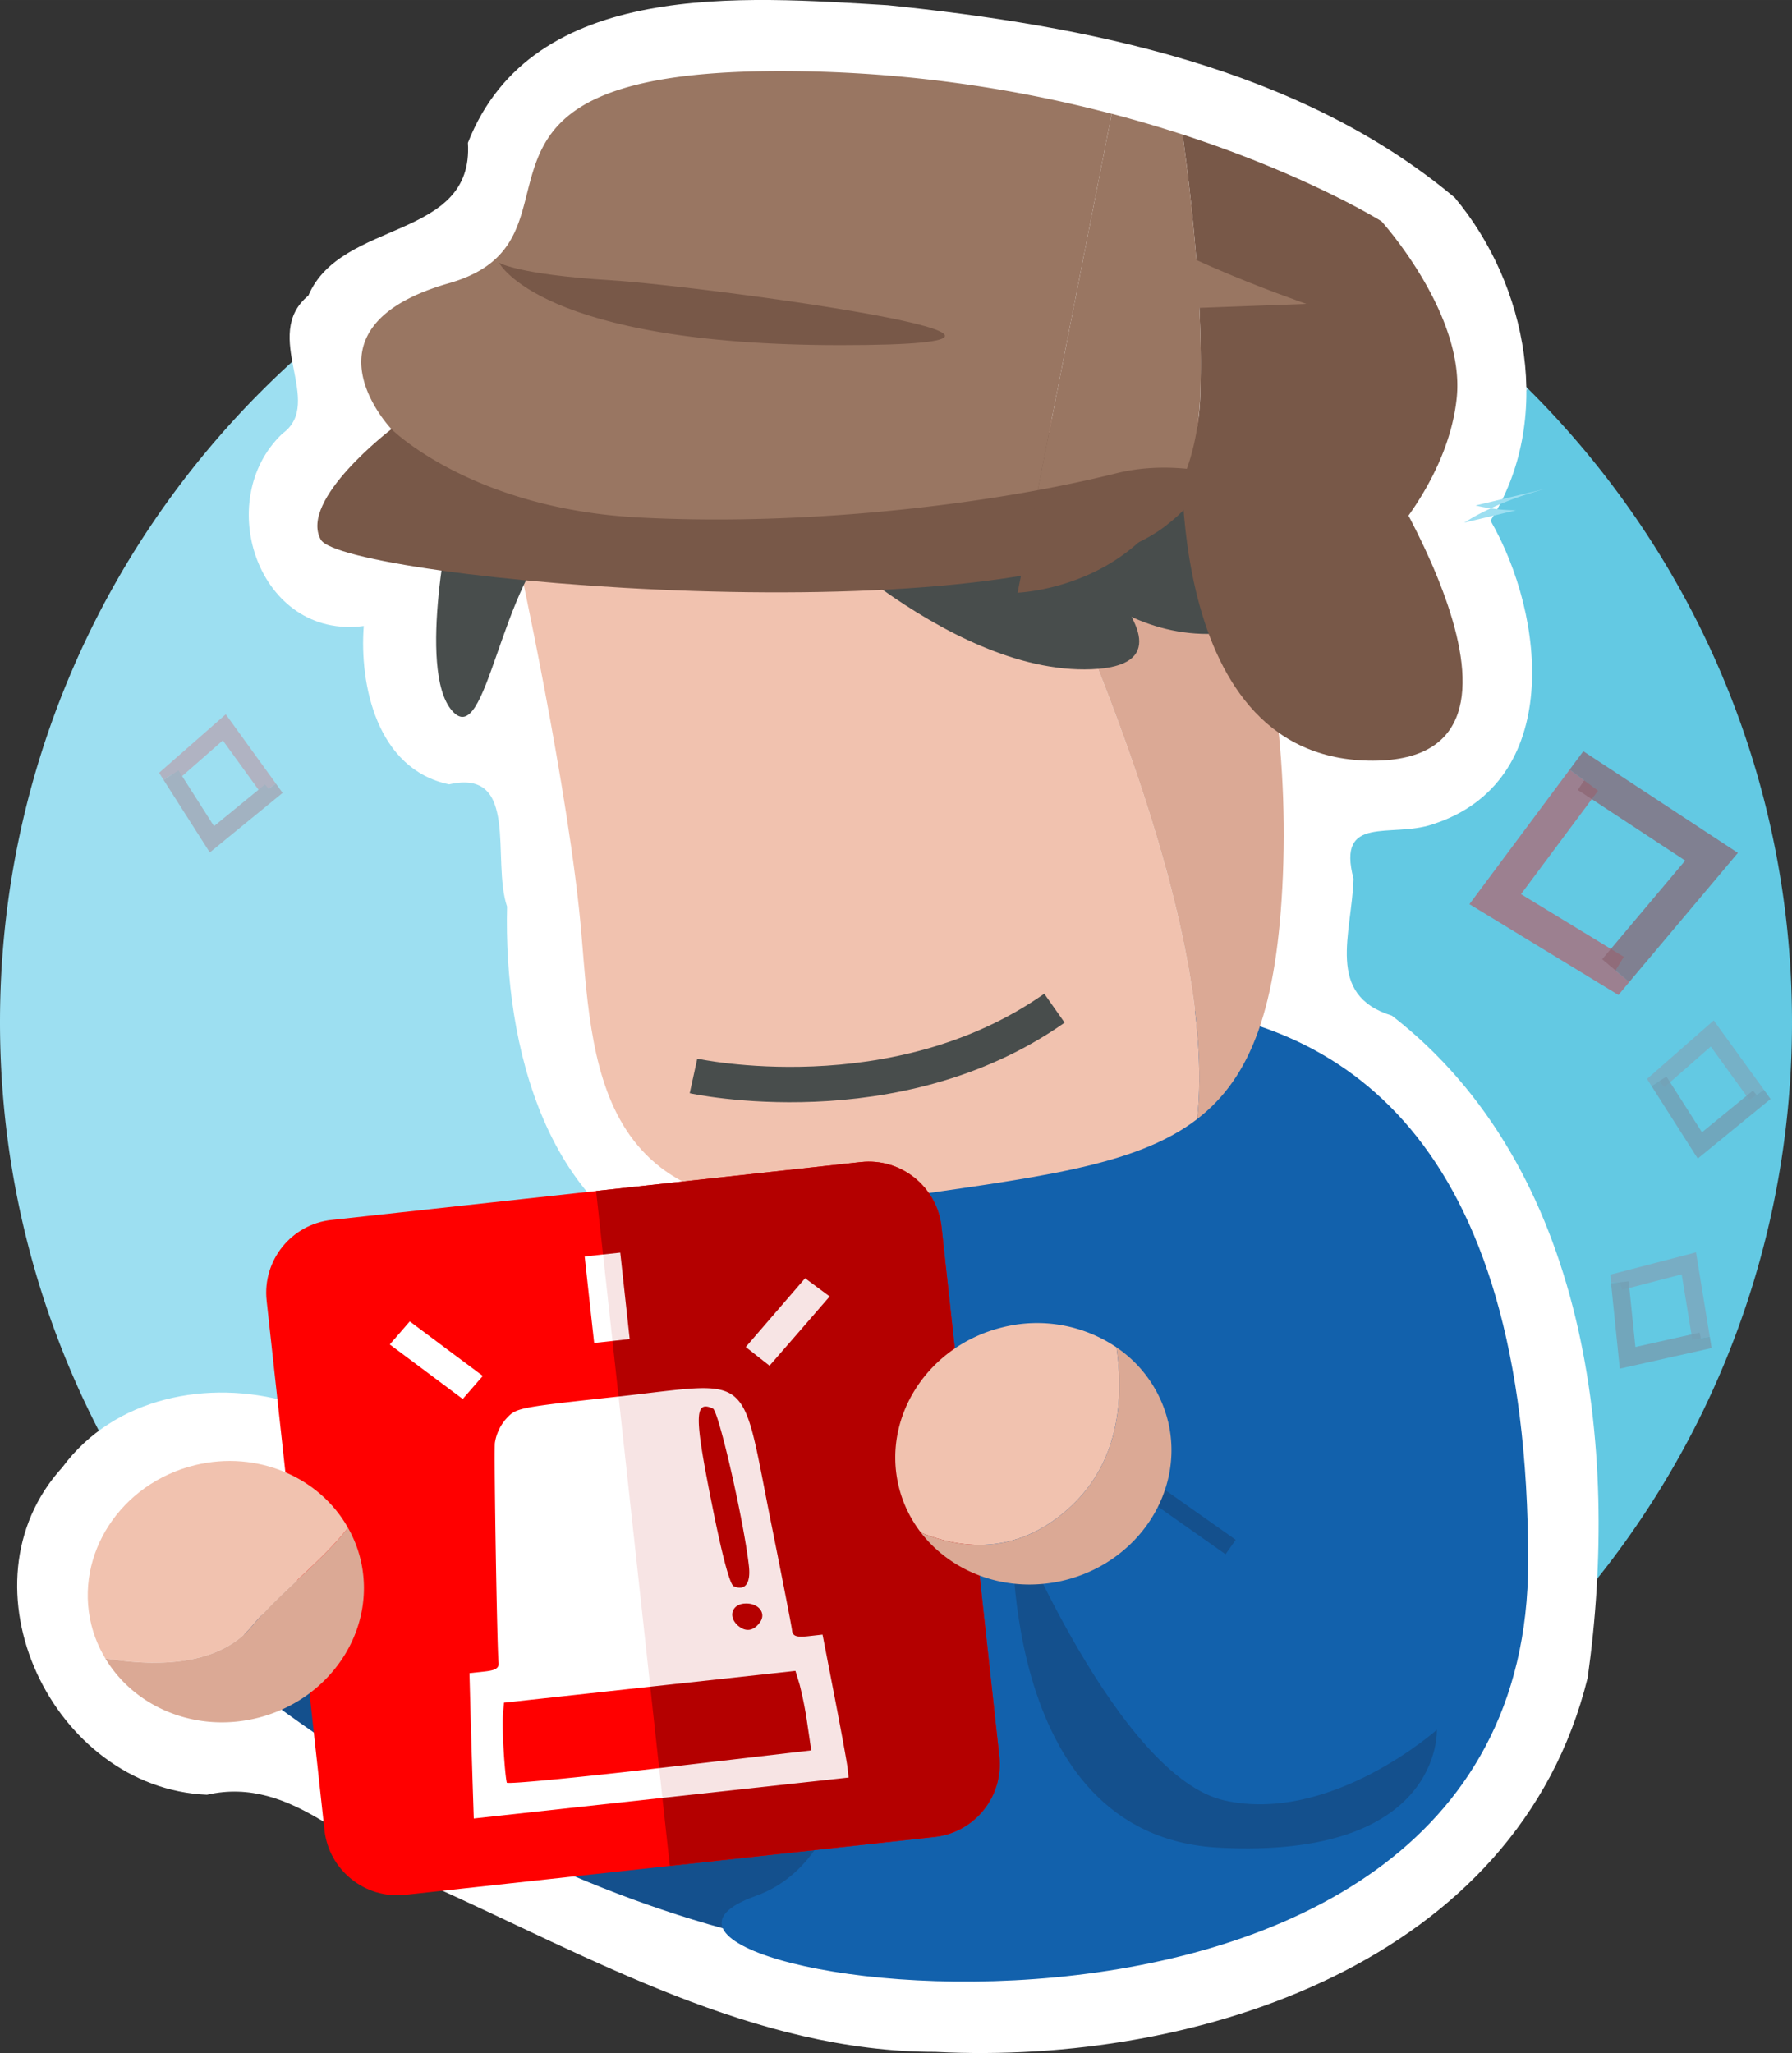 <svg xmlns="http://www.w3.org/2000/svg" width="135.137" height="154.814" viewBox="0 0 35.755 40.961"><rect x="0" y="0" width="35.755" height="40.961" fill="#333333" stroke="none"/><defs><clipPath clipPathUnits="userSpaceOnUse" id="a"><path d="M627.629 576.328h5.734v-6.573h-5.734z"/></clipPath><clipPath clipPathUnits="userSpaceOnUse" id="b"><path d="M622.483 604.275h15.177v-13.771h-15.177z"/></clipPath><clipPath clipPathUnits="userSpaceOnUse" id="c"><path d="M549.542 617.417h6.986v-7.807h-6.986z"/></clipPath><clipPath clipPathUnits="userSpaceOnUse" id="d"><path d="M631.209 587.75h6.985v-7.807h-6.985z"/></clipPath></defs><path d="M30.491 7.759l-25.25 25.25a17.843 17.843 0 0012.636 5.22c9.874 0 17.878-7.985 17.878-17.835 0-4.938-2.013-9.406-5.264-12.635" fill="#63c9e3"/><path d="M17.877 2.56C8.004 2.56 0 10.545 0 20.394c0 4.927 2.003 9.387 5.24 12.615L30.492 7.76a17.841 17.841 0 00-12.614-5.2" fill="#9ddff1"/><g clip-path="url(#a)" opacity=".2" transform="matrix(.353 0 0 -.353 -189.426 228.43)"><path d="M632.765 571.478l-.689 4.228-3.906-1.017.004-.048" fill="none" stroke="red" stroke-miterlimit="10" stroke-opacity=".68"/><path d="M628.175 574.64l.439-4.274 4.18.937-.028.175" fill="none" stroke="#b40000" stroke-miterlimit="10" stroke-opacity=".883"/></g><g fill="#fff"><path d="M18.662 40.938c-3.618-.001-6.875-1.885-10.087-3.33-1.525-.612-2.713-2.197-4.445-1.8-3.082-.128-5.02-4.19-2.888-6.53 2.08-2.819 7.5-1.412 7.408 2.246 1.232 1.195 3.186 1.759 4.536.344 1.196-1.129 2.854-2.34 2.157-4.151-.154-1.034-.068-2.572-1.463-2.482-2.995-.92-3.831-4.395-3.763-7.147-.314-.937.258-2.76-1.156-2.439-1.447-.302-1.792-1.998-1.703-3.159-2.097.277-3.032-2.505-1.622-3.84.858-.62-.446-1.957.517-2.753.653-1.534 3.306-1.092 3.183-3.048 1.289-3.283 5.52-2.913 8.375-2.745 3.948.404 8.212 1.235 11.316 3.84 1.462 1.75 1.975 4.445.713 6.444 1.1 1.907 1.453 5.222-1.155 6.058-.825.283-1.92-.21-1.579 1.085-.032 1.1-.571 2.322.766 2.733 3.91 3.033 4.552 8.619 3.906 13.21-1.399 5.68-7.793 7.734-13.016 7.464zM22.82 4.527c-.266-1.23-1.038-.053 0 0z"/></g><path d="M4.658 33.367s6.13 5.222 13.416 5.75c7.286.53.862-12.38.862-12.38s-5.432 10.166-9.819 6.823c-4.387-3.343-4.46-.193-4.46-.193" fill="#14508d"/><path d="M15.443 21.704s4.222 14.488-.362 16.122c-4.585 1.634 15.41 4.918 15.41-6.664 0-16.983-15.048-9.458-15.048-9.458" fill="#1261ac"/><path d="M19.817 8.646l-9.508 2.356s1.058 4.821 1.293 7.643c.236 2.822.353 6.115 5.998 5.292 3.024-.441 5.035-.647 6.287-1.61.42-3.84-2.359-10.2-4.07-13.681" fill="#f1c2af"/><path d="M23.597 7.709l-3.78.937c1.711 3.481 4.49 9.84 4.07 13.68 1.084-.834 1.6-2.237 1.71-4.857.234-5.644-2-9.76-2-9.76" fill="#dba995"/><g clip-path="url(#b)" opacity=".5" transform="matrix(.353 0 0 -.353 -190.418 228.298)"><path d="M628.952 602.642l-5.01-6.727 6.75-4.112.06.072" fill="none" stroke="red" stroke-width="2" stroke-miterlimit="10" stroke-opacity=".725"/><path d="M630.752 591.876l5.417 6.438-7.009 4.608-.208-.28" fill="none" stroke="#b40000" stroke-width="2" stroke-miterlimit="10" stroke-opacity=".715"/></g><g clip-path="url(#c)" opacity=".2" transform="matrix(.353 0 0 -.353 -190.815 232.2)"><path d="M555.742 613.209l-2.512 3.47-3.035-2.662.025-.04" fill="none" stroke="red" stroke-miterlimit="10" stroke-opacity=".987"/><path d="M550.22 613.977l2.31-3.624 3.316 2.712-.104.144" fill="none" stroke="#b40000" stroke-miterlimit="10"/></g><g clip-path="url(#d)" opacity=".2" transform="matrix(.353 0 0 -.353 -189.955 227.835)"><path d="M637.409 583.542l-2.512 3.47-3.035-2.662.025-.04" fill="none" stroke="red" stroke-miterlimit="10" stroke-opacity=".604"/><path d="M631.887 584.31l2.31-3.624 3.316 2.712-.104.144" fill="none" stroke="#b40000" stroke-miterlimit="10" stroke-opacity=".839"/></g><path d="M20.203 30.279s-.353 6.35 4.116 6.585c4.468.235 4.35-2.352 4.35-2.352s-2.116 1.882-4.233 1.411c-2.117-.47-4.233-5.644-4.233-5.644" fill="#14508d"/><path d="M13.837 21.467s4.027.882 7.202-1.352" fill="none" stroke="#484d4c" stroke-width=".706" stroke-miterlimit="10"/><path d="M17.176 23.185L6.613 24.34c-.8.087-1.38.809-1.293 1.609l1.154 10.564c.087.8.81 1.38 1.61 1.292l10.563-1.154c.8-.087 1.38-.809 1.292-1.609l-1.153-10.564c-.088-.8-.81-1.38-1.61-1.292zm0 0" fill="red" stroke-width=".113"/><path d="M17.176 23.185l-5.282.577 1.471 13.465 5.282-.577c.8-.087 1.38-.809 1.292-1.609l-1.153-10.564c-.088-.8-.81-1.38-1.61-1.292zm0 0" fill="#b40000" stroke-width=".113"/><path d="M9.428 35.516c-.013-.422-.033-1.074-.043-1.45l-.018-.684.298-.032c.23-.025.294-.067.282-.184-.029-.26-.093-4.104-.073-4.376a.944.944 0 01.224-.482c.205-.222.213-.223 2.233-.444 2.74-.3 2.435-.555 3.064 2.567.215 1.07.399 2.012.408 2.095.012.117.084.144.313.12l.296-.033.24 1.241c.132.683.25 1.325.26 1.426l.02.185-3.739.408-3.74.409zm6.68-1.125a7.17 7.17 0 00-.157-.793l-.08-.261-2.908.317-2.908.318-.022.273c-.018.232.035 1.132.079 1.322.007.034 1.378-.097 3.045-.291l3.03-.353zm-.945-2.023c.139-.193-.047-.403-.325-.373-.241.027-.307.265-.12.433.156.14.317.118.445-.06zm-.22-1.12c-.1-.895-.603-3.094-.719-3.146-.377-.169-.376.145.008 2.046.187.928.334 1.469.407 1.5.226.099.343-.056.304-.4zm-6.438-3.88l-.728-.544.2-.23.199-.23.728.544.729.544-.2.23-.2.23zm6.612-.306l-.237-.187.592-.686.592-.686.245.182.245.181-.6.692-.6.69zm-3.357-1.13l-.094-.863.355-.039.355-.038.094.862.094.862-.355.04-.354.038z" fill="#fff" stroke-width=".368"/><path d="M17.176 23.185l-5.282.577 1.471 13.465 5.282-.577c.8-.087 1.38-.809 1.292-1.609l-1.153-10.564c-.088-.8-.81-1.38-1.61-1.292zm0 0" fill="#b40000" fill-opacity=".108" stroke-width=".113"/><path d="M5.03 32.441c.573-.687 1.395-1.29 1.913-1.959-.566-1.009-1.806-1.553-3.052-1.25-1.483.362-2.41 1.785-2.07 3.179.06.244.156.47.28.676.953.159 2.242.18 2.93-.646" fill="#f1c2af"/><path d="M6.943 30.482c-.518.669-1.34 1.272-1.912 1.959-.688.826-1.977.805-2.93.646.58.973 1.797 1.491 3.02 1.193 1.483-.362 2.41-1.784 2.07-3.178a2.446 2.446 0 00-.248-.62" fill="#dba995"/><path d="M30.253 10.18l-1.038.248c.163-.103.336-.198.53-.286.172.025.342.039.508.039M30.831 9.754c-.413.11-.772.24-1.086.388a3.255 3.255 0 01-.304-.057z" fill="#9ddff1"/><path d="M15.6 10.06s3.244 3.411 6.179 3.293c2.934-.117-1.854-3.645-1.854-3.645s1.545 2.94 4.17 2.94c2.626 0-1.544-3.528-1.544-3.528zM9.016 10.178s-.706 3.175 0 3.998c.705.824.94-2.586 2.234-3.645 1.293-1.058-2.234-.353-2.234-.353" fill="#484d4c"/><path d="M7.81 8.562s-1.852 1.41-1.41 2.204c.44.794 13.846 2.029 16.844-.264 2.999-2.293-4.762-1.94-9.084-1.94z" fill="#785848"/><path d="M23.597 8.473s-.53 6.615 3.704 6.703c4.233.088 0-6.262 0-6.262z" fill="#785848"/><path d="M27.566 4.416s-1.454-.913-3.97-1.732c.224 1.632.403 3.511.354 5.143a4.996 4.996 0 01-.269 1.526c2.023.194 3.885 1.59 3.885 1.59s1.323-1.323 1.499-2.999c.176-1.676-1.5-3.528-1.5-3.528" fill="#785848"/><path d="M15.571 1.418c-7.232 0-3.527 3.351-6.614 4.233-3.087.882-1.147 2.91-1.147 2.91s1.588 1.588 4.94 1.764c2.7.143 5.628-.116 7.956-.545l1.475-7.51a26.07 26.07 0 00-6.61-.852" fill="#997662"/><path d="M22.274 9.443c-.48.12-1.007.233-1.568.337l-.402 2.045s2.532-.086 3.377-2.472a4.153 4.153 0 00-1.407.09" fill="#785848"/><path d="M23.596 2.684a25.69 25.69 0 00-1.415-.415l-1.475 7.51a25.722 25.722 0 001.568-.336c.464-.116.94-.135 1.407-.09.153-.43.25-.934.269-1.526.05-1.632-.13-3.51-.354-5.143" fill="#997662"/><path d="M9.956 5.24s.823 1.646 6.82 1.646c5.998 0-2.704-1.176-4.586-1.294-1.881-.117-2.234-.352-2.234-.352" fill="#785848"/><path d="M22.891 6.18l3.175-.117s-3.763-1.294-3.763-2c0-.705.588 2.117.588 2.117" fill="#997662"/><g><path d="M22.555 29.456l1.999 1.41" fill="none" stroke="#14508d" stroke-miterlimit="10" stroke-width=".353"/></g><g><path d="M21.379 30.044c.942-.887 1.048-2.114.897-3.163a2.83 2.83 0 00-2.273-.399c-1.483.362-2.409 1.785-2.07 3.179.084.343.237.651.442.917.823.337 1.946.46 3.004-.534" fill="#f1c2af"/><path d="M23.303 28.352a2.496 2.496 0 00-1.027-1.47c.151 1.048.045 2.275-.897 3.162-1.058.995-2.18.871-3.004.534.627.815 1.741 1.224 2.859.952 1.483-.362 2.409-1.785 2.07-3.178" fill="#dba995"/></g></svg>
